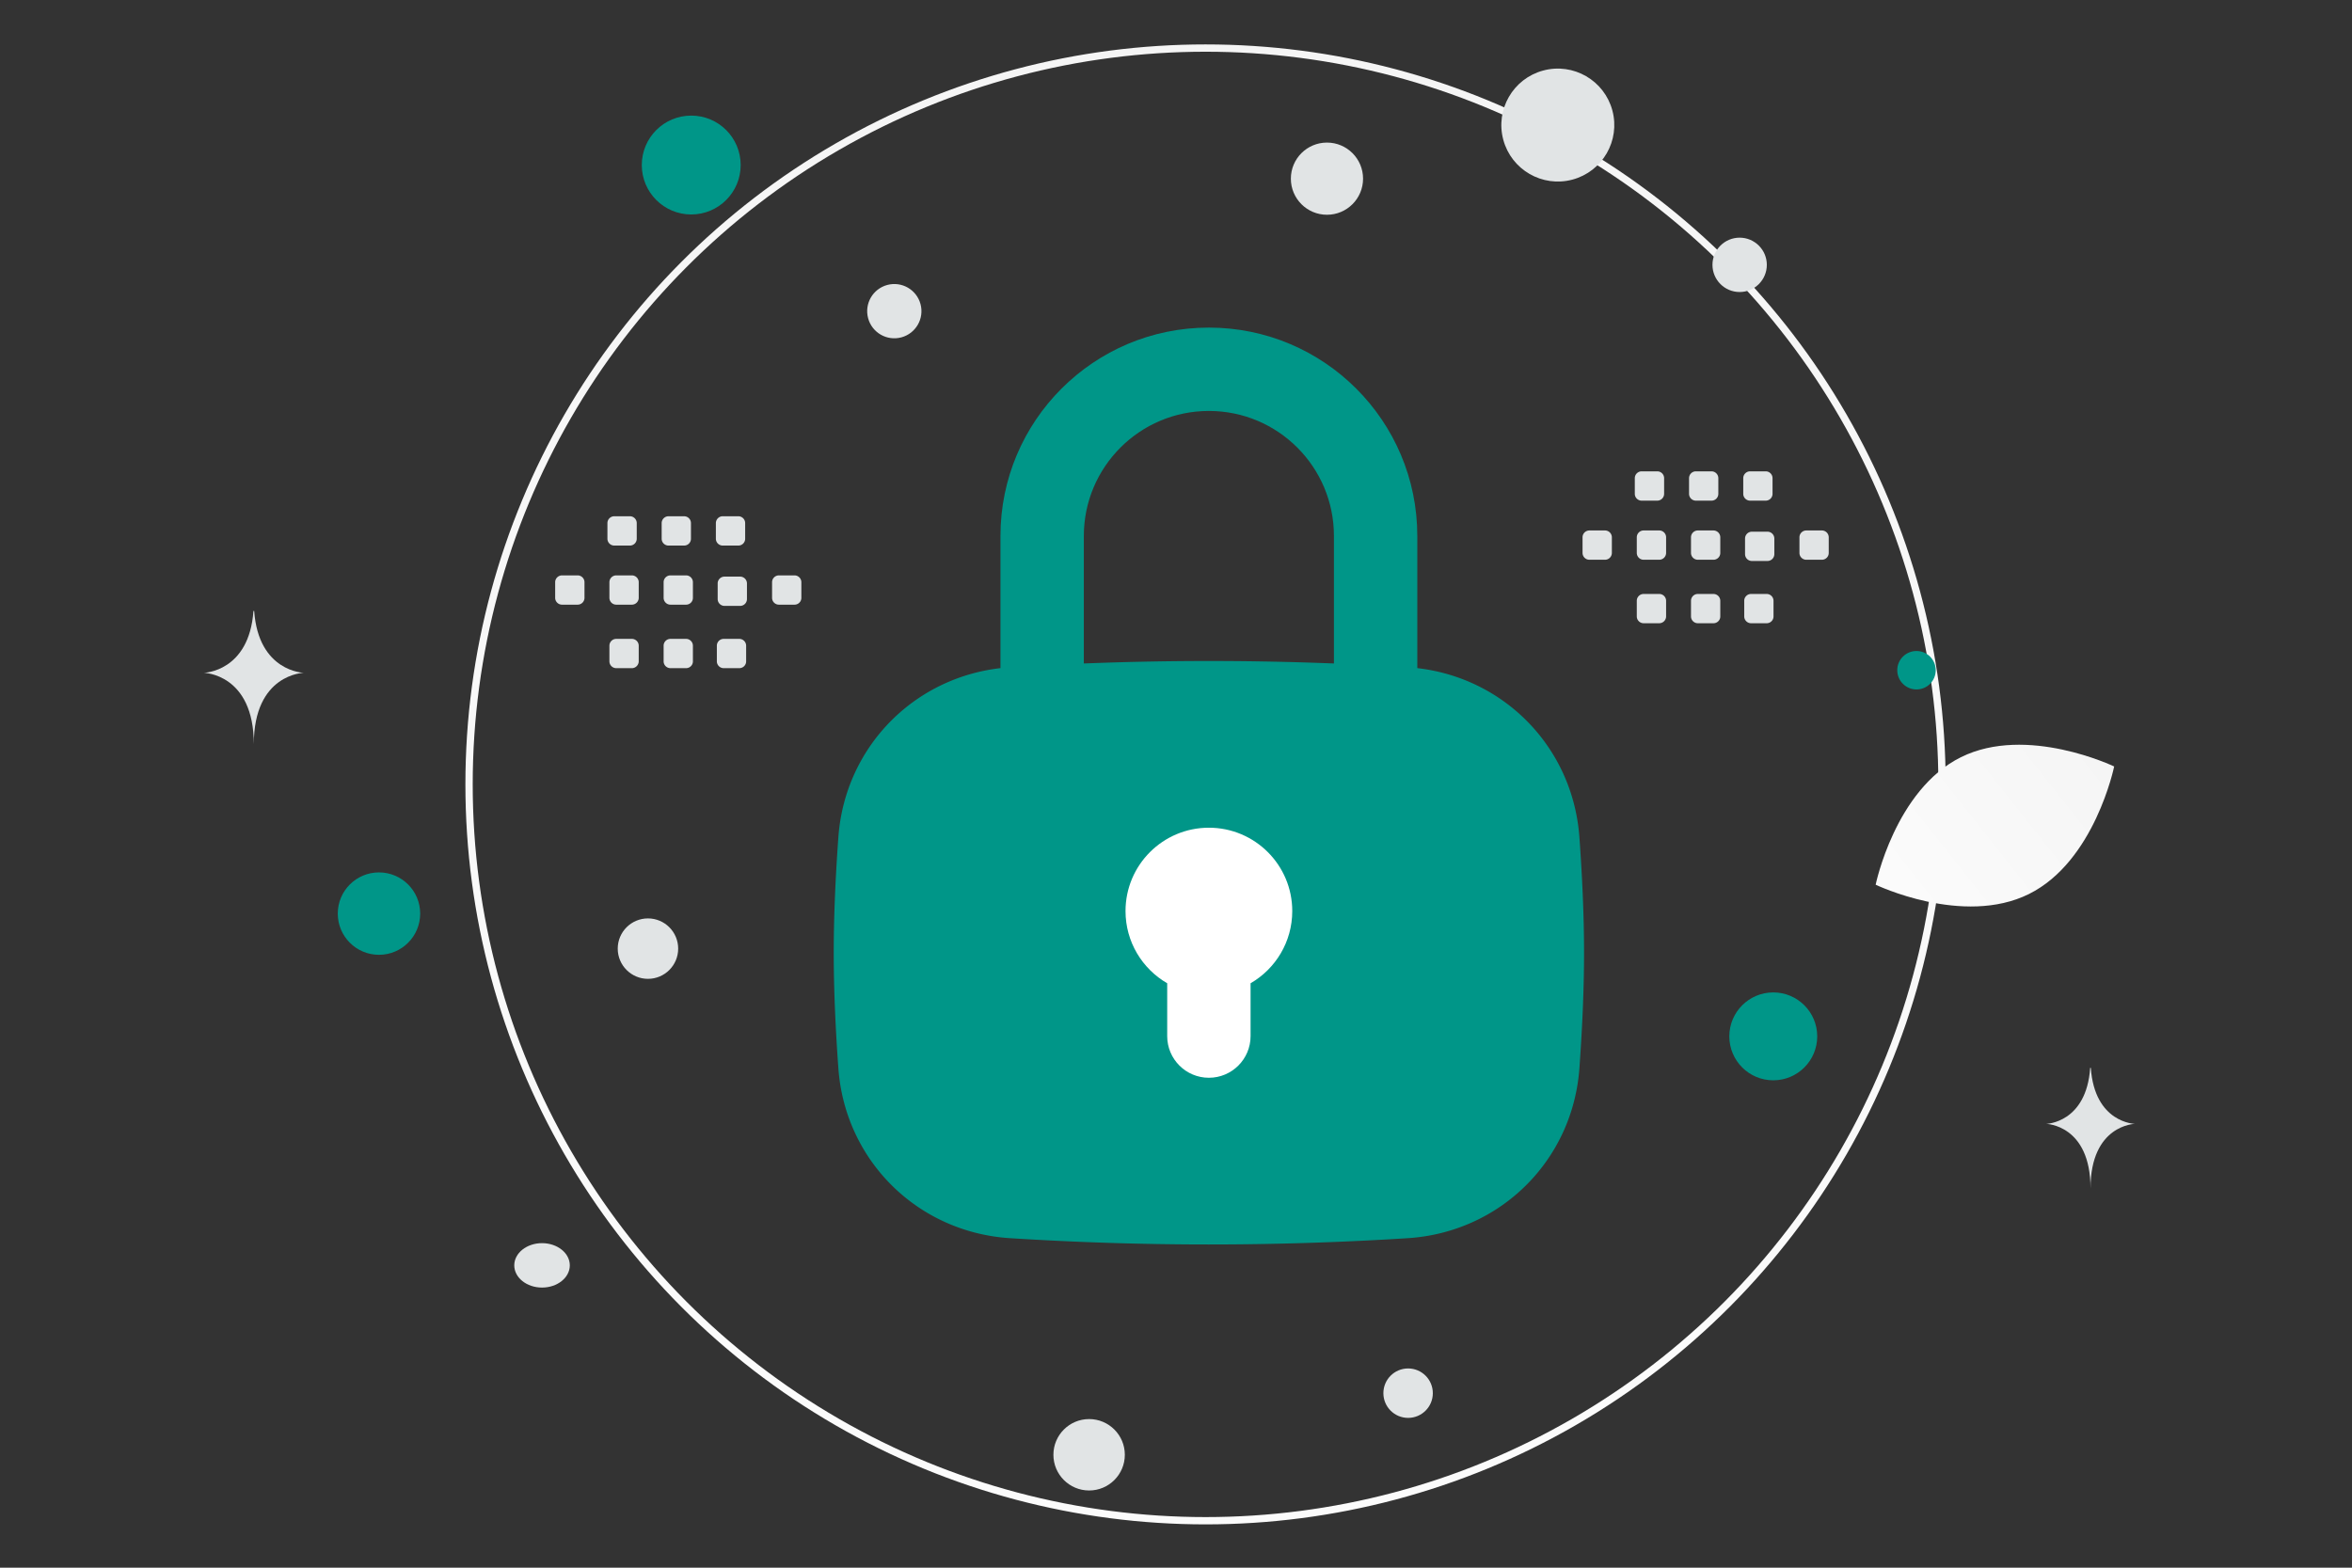 <svg width="900" height="600" viewBox="0 0 900 600" fill="none" xmlns="http://www.w3.org/2000/svg"><rect x="0" y="0" width="900" height="600" fill="#333333" stroke="none"/><path fill="transparent" d="M0 0h900v600H0z"/><circle cx="461.301" cy="300.214" r="281.815" stroke="url(#a)" stroke-width="2.797"/><path fill="#009688" d="M349.115 280.207h225.792v170.776H349.115z"/><path fill-rule="evenodd" clip-rule="evenodd" d="M462.584 284.886c-28.274 0-53.46 1.03-74.037 2.338-19.518 1.241-34.526 16.133-35.927 35.513-.996 13.787-1.69 28.313-1.69 41.902 0 13.589.694 28.116 1.69 41.903 1.401 19.38 16.409 34.272 35.927 35.512a1172.98 1172.98 0 0 0 74.037 2.338c28.274 0 53.459-1.03 74.036-2.338 19.519-1.24 34.527-16.132 35.928-35.512.996-13.787 1.69-28.314 1.69-41.903 0-13.589-.694-28.115-1.69-41.902-1.401-19.38-16.409-34.272-35.928-35.513a1172.946 1172.946 0 0 0-74.036-2.338zm-76.06-29.499c-35.375 2.249-63.167 29.697-65.722 65.05-1.031 14.269-1.773 29.607-1.773 44.202 0 14.596.742 29.933 1.773 44.202 2.555 35.354 30.347 62.802 65.722 65.05a1204.644 1204.644 0 0 0 76.06 2.402c29.039 0 54.905-1.057 76.06-2.402 35.375-2.248 63.167-29.696 65.722-65.05 1.031-14.269 1.773-29.606 1.773-44.202 0-14.595-.742-29.933-1.773-44.202-2.555-35.353-30.347-62.801-65.722-65.05a1204.67 1204.67 0 0 0-76.06-2.402c-29.039 0-54.906 1.057-76.06 2.402z" fill="#009688"/><path fill-rule="evenodd" clip-rule="evenodd" d="M478.535 376.322c9.535-5.516 15.95-15.825 15.95-27.633 0-17.619-14.282-31.901-31.901-31.901-17.618 0-31.901 14.282-31.901 31.901 0 11.808 6.415 22.117 15.95 27.633v20.219c0 8.809 7.142 15.95 15.951 15.95 8.809 0 15.951-7.141 15.951-15.95v-20.219z" fill="#fff"/><path fill-rule="evenodd" clip-rule="evenodd" d="M382.831 205.133c0-44.046 35.706-79.753 79.753-79.753 44.046 0 79.753 35.707 79.753 79.753v63.803c0 8.809-7.142 15.95-15.951 15.95-8.809 0-15.95-7.141-15.95-15.95v-63.803c0-26.427-21.424-47.851-47.852-47.851-26.428 0-47.852 21.424-47.852 47.851v63.803c0 8.809-7.141 15.95-15.951 15.95-8.809 0-15.95-7.141-15.95-15.95v-63.803z" fill="#009688"/><path d="M776.364 342.178c-25.195 12.498-58.637-3.573-58.637-3.573s7.433-36.327 32.642-48.809c25.196-12.498 58.623 3.555 58.623 3.555s-7.432 36.328-32.628 48.827z" fill="url(#b)"/><circle cx="678.548" cy="396.646" r="16.819" transform="rotate(180 678.548 396.646)" fill="#009688"/><circle cx="264.502" cy="63.165" r="18.921" transform="rotate(180 264.502 63.165)" fill="#009688"/><circle r="15.768" transform="matrix(-1 0 0 1 145.018 349.664)" fill="#009688"/><circle r="7.358" transform="matrix(-1 0 0 1 733.35 256.515)" fill="#009688"/><circle r="9.461" transform="matrix(-1 0 0 1 538.815 533.207)" fill="#E1E4E5"/><circle r="13.665" transform="matrix(-1 0 0 1 416.755 556.787)" fill="#E1E4E5"/><circle r="10.401" transform="matrix(-1 0 0 1 665.68 101.363)" fill="#E1E4E5"/><circle r="11.563" transform="matrix(-1 0 0 1 247.943 363.068)" fill="#E1E4E5"/><circle r="10.383" transform="scale(1 -1) rotate(-75 93.505 -282.536)" fill="#E1E4E5"/><circle r="13.813" transform="matrix(-1 0 0 1 507.766 68.383)" fill="#E1E4E5"/><ellipse rx="10.626" ry="8.501" transform="matrix(-1 0 0 1 207.411 484.29)" fill="#E1E4E5"/><circle r="21.61" transform="scale(1 -1) rotate(-75 266.862 -412.362)" fill="#E1E4E5"/><path d="M96.984 233.82h.278c1.646 23.323 18.99 23.682 18.99 23.682s-19.126.373-19.126 27.322c0-26.949-19.126-27.322-19.126-27.322s17.338-.359 18.984-23.682zm702.83 174.881h.247c1.461 21.109 16.851 21.434 16.851 21.434s-16.971.338-16.971 24.728c0-24.39-16.971-24.728-16.971-24.728s15.384-.325 16.844-21.434z" fill="#E1E4E5"/><path fill-rule="evenodd" clip-rule="evenodd" d="M304.03 231.423h-5.982a2.614 2.614 0 0 1-2.612-2.611v-5.983a2.613 2.613 0 0 1 2.612-2.611h5.982a2.622 2.622 0 0 1 2.612 2.611v5.983c.012 1.434-1.165 2.611-2.612 2.611zm-20.816.47h-5.983a2.621 2.621 0 0 1-2.611-2.611v-5.983a2.613 2.613 0 0 1 2.611-2.611h5.983a2.62 2.62 0 0 1 2.611 2.611v5.983a2.621 2.621 0 0 1-2.611 2.611zm-20.683-.47h-5.982a2.622 2.622 0 0 1-2.612-2.611v-5.983a2.613 2.613 0 0 1 2.612-2.611h5.982a2.622 2.622 0 0 1 2.612 2.611v5.983c.012 1.434-1.165 2.611-2.612 2.611zm-20.743 0h-5.983a2.622 2.622 0 0 1-2.612-2.611v-5.983a2.613 2.613 0 0 1 2.612-2.611h5.983a2.624 2.624 0 0 1 2.623 2.611v5.983a2.64 2.64 0 0 1-2.623 2.611zm-20.744 0h-5.983a2.624 2.624 0 0 1-2.624-2.611v-5.983a2.616 2.616 0 0 1 2.624-2.611h5.983a2.621 2.621 0 0 1 2.611 2.611v5.983a2.621 2.621 0 0 1-2.611 2.611zm61.483-22.618h-5.983a2.622 2.622 0 0 1-2.612-2.611v-5.995a2.622 2.622 0 0 1 2.612-2.612h5.983a2.614 2.614 0 0 1 2.611 2.612v5.983a2.609 2.609 0 0 1-2.611 2.623zm-20.744 0H255.8a2.621 2.621 0 0 1-2.611-2.611v-5.995a2.622 2.622 0 0 1 2.611-2.612h5.983a2.62 2.62 0 0 1 2.611 2.612v5.983a2.607 2.607 0 0 1-2.611 2.623zm-20.743 0h-5.983a2.624 2.624 0 0 1-2.623-2.611v-5.995a2.624 2.624 0 0 1 2.623-2.612h5.983a2.622 2.622 0 0 1 2.611 2.612v5.983a2.624 2.624 0 0 1-2.611 2.623zm21.491 46.919h-5.982a2.622 2.622 0 0 1-2.612-2.612v-5.982a2.614 2.614 0 0 1 2.612-2.612h5.982a2.622 2.622 0 0 1 2.612 2.612v5.982c.012 1.435-1.165 2.612-2.612 2.612zm20.37 0h-5.983a2.622 2.622 0 0 1-2.612-2.612v-5.982a2.614 2.614 0 0 1 2.612-2.612h5.983a2.622 2.622 0 0 1 2.611 2.612v5.982c.012 1.435-1.165 2.612-2.611 2.612zm-41.113 0h-5.983a2.622 2.622 0 0 1-2.612-2.612v-5.982a2.614 2.614 0 0 1 2.612-2.612h5.983a2.624 2.624 0 0 1 2.623 2.612v5.982c-.012 1.435-1.189 2.612-2.623 2.612zm455.372-41.492h-5.983a2.613 2.613 0 0 1-2.611-2.611v-5.983a2.614 2.614 0 0 1 2.611-2.612h5.983a2.622 2.622 0 0 1 2.611 2.612v5.983c.012 1.434-1.165 2.611-2.611 2.611zm-20.818.47h-5.982a2.622 2.622 0 0 1-2.612-2.612v-5.983a2.614 2.614 0 0 1 2.612-2.611h5.982a2.622 2.622 0 0 1 2.612 2.611v5.983a2.622 2.622 0 0 1-2.612 2.612zm-20.681-.47h-5.983a2.622 2.622 0 0 1-2.612-2.611v-5.983a2.614 2.614 0 0 1 2.612-2.612h5.983a2.622 2.622 0 0 1 2.611 2.612v5.983c.012 1.434-1.165 2.611-2.611 2.611zm-20.744 0h-5.983a2.62 2.62 0 0 1-2.611-2.611v-5.983a2.613 2.613 0 0 1 2.611-2.612h5.983a2.624 2.624 0 0 1 2.623 2.612v5.983a2.64 2.64 0 0 1-2.623 2.611zm-20.744 0h-5.983a2.624 2.624 0 0 1-2.624-2.611v-5.983a2.617 2.617 0 0 1 2.624-2.612h5.983a2.622 2.622 0 0 1 2.611 2.612v5.983a2.621 2.621 0 0 1-2.611 2.611zm61.483-22.618h-5.983a2.62 2.62 0 0 1-2.611-2.612v-5.995a2.62 2.62 0 0 1 2.611-2.611h5.983a2.614 2.614 0 0 1 2.611 2.611v5.983a2.609 2.609 0 0 1-2.611 2.624zm-20.744 0h-5.983a2.622 2.622 0 0 1-2.611-2.612v-5.995a2.621 2.621 0 0 1 2.611-2.611h5.983a2.621 2.621 0 0 1 2.611 2.611v5.983a2.607 2.607 0 0 1-2.611 2.624zm-20.743 0h-5.983a2.624 2.624 0 0 1-2.623-2.612v-5.995a2.624 2.624 0 0 1 2.623-2.611h5.983a2.62 2.62 0 0 1 2.611 2.611v5.983a2.623 2.623 0 0 1-2.611 2.624zm21.492 46.918h-5.983a2.622 2.622 0 0 1-2.612-2.611v-5.983a2.614 2.614 0 0 1 2.612-2.611h5.983a2.621 2.621 0 0 1 2.611 2.611v5.983c.012 1.434-1.165 2.611-2.611 2.611zm20.368 0h-5.982a2.622 2.622 0 0 1-2.612-2.611v-5.983a2.614 2.614 0 0 1 2.612-2.611h5.982a2.622 2.622 0 0 1 2.612 2.611v5.983c.012 1.434-1.165 2.611-2.612 2.611zm-41.112 0h-5.983a2.62 2.62 0 0 1-2.611-2.611v-5.983a2.613 2.613 0 0 1 2.611-2.611h5.983a2.624 2.624 0 0 1 2.623 2.611v5.983a2.64 2.64 0 0 1-2.623 2.611z" fill="#E1E4E5"/><defs><linearGradient id="a" x1="473.378" y1="901" x2="455.913" y2="-599.177" gradientUnits="userSpaceOnUse"><stop stop-color="#fff"/><stop offset="1" stop-color="#EEE"/></linearGradient><linearGradient id="b" x1="679.61" y1="381.164" x2="887.426" y2="216.78" gradientUnits="userSpaceOnUse"><stop stop-color="#fff"/><stop offset="1" stop-color="#EEE"/></linearGradient></defs></svg>